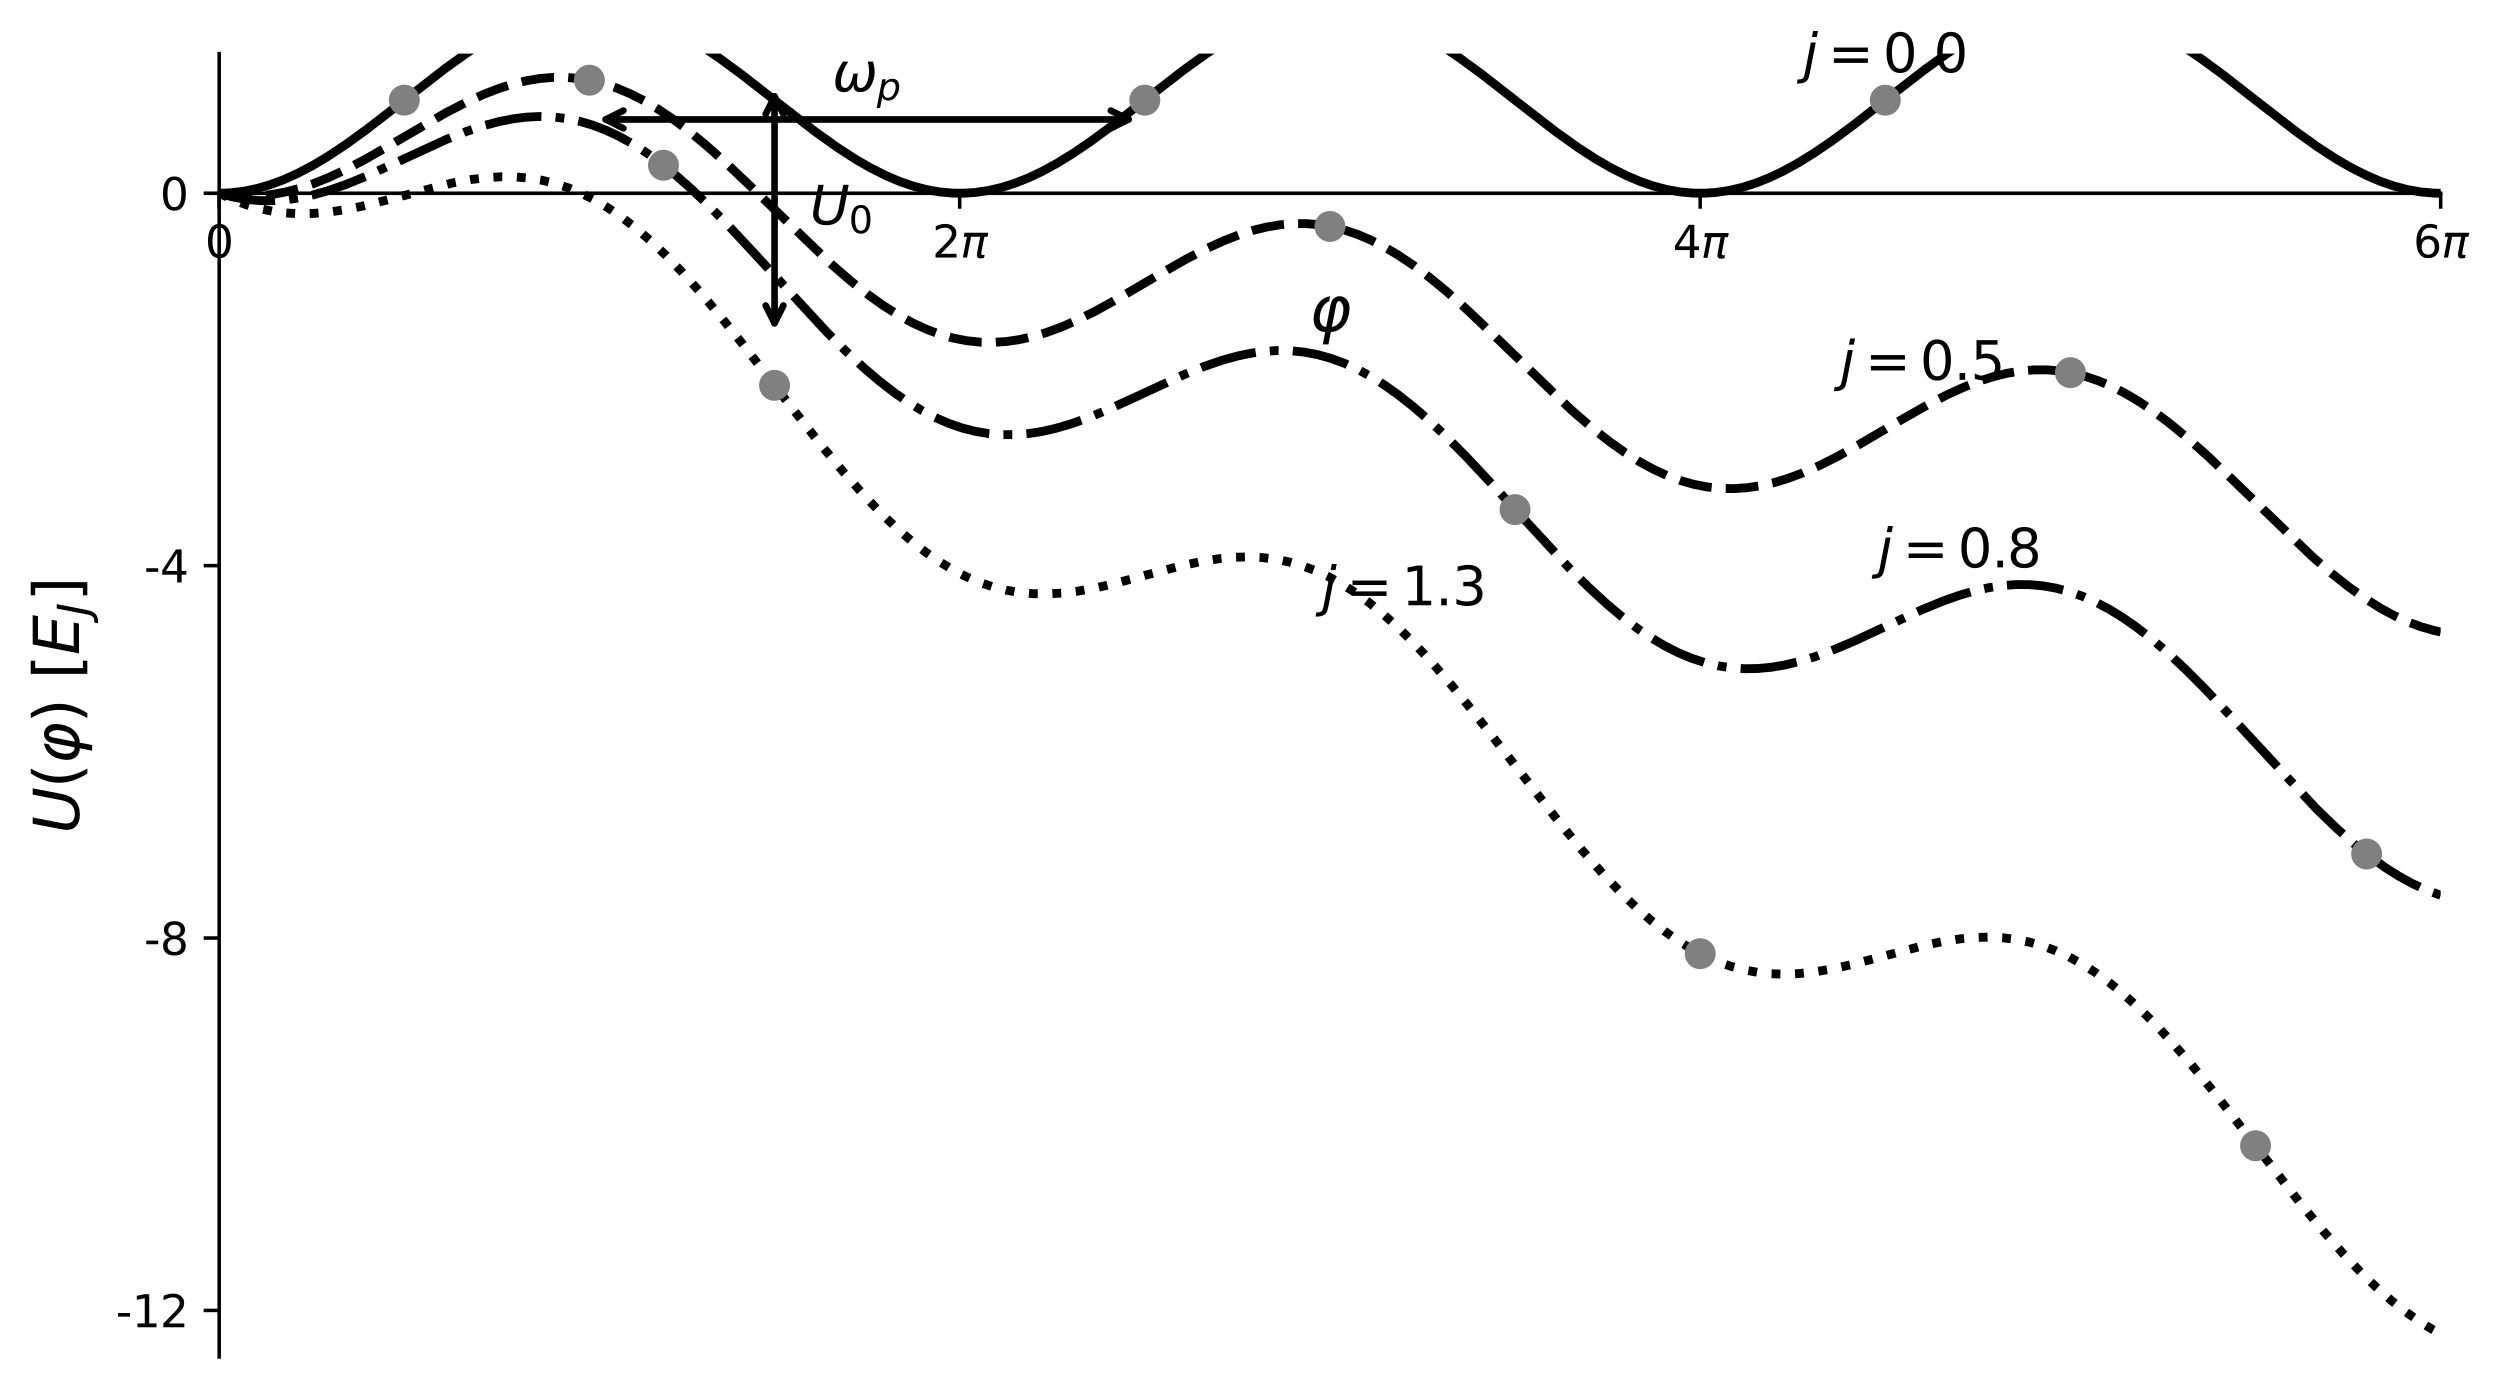 <?xml version="1.0" encoding="utf-8" standalone="no"?>
<!DOCTYPE svg PUBLIC "-//W3C//DTD SVG 1.1//EN"
  "http://www.w3.org/Graphics/SVG/1.1/DTD/svg11.dtd">
<svg xmlns:xlink="http://www.w3.org/1999/xlink" width="564.784pt" height="313.758pt" viewBox="0 0 564.784 313.758" xmlns="http://www.w3.org/2000/svg" version="1.1">
 <defs>
  <style type="text/css">*{stroke-linejoin: round; stroke-linecap: butt}</style>
 </defs>
 <g id="figure_1">
  <g id="patch_1">
   <path d="M 0 313.758 
L 564.784 313.758 
L 564.784 0 
L 0 0 
z
" style="fill: #ffffff"/>
  </g>
  <g id="axes_1">
   <g id="patch_2">
    <path d="M 49.513 306.558 
L 551.384 306.558 
L 551.384 12.114 
L 49.513 12.114 
z
" style="fill: #ffffff"/>
   </g>
   <g id="matplotlib.axis_1">
    <g id="xtick_1">
     <g id="line2d_1">
      <defs>
       <path id="mafcdd45e59" d="M 0 0 
L 0 3.5 
" style="stroke: #000000; stroke-width: 0.8"/>
      </defs>
      <g>
       <use xlink:href="#mafcdd45e59" x="49.513" y="43.661" style="stroke: #000000; stroke-width: 0.8"/>
      </g>
     </g>
     <g id="text_1">
      <!-- $0$ -->
      <g transform="translate(46.313 58.26) scale(0.1 -0.1)">
       <defs>
        <path id="DejaVuSans-30" d="M 2034 4250 
Q 1547 4250 1301 3770 
Q 1056 3291 1056 2328 
Q 1056 1369 1301 889 
Q 1547 409 2034 409 
Q 2525 409 2770 889 
Q 3016 1369 3016 2328 
Q 3016 3291 2770 3770 
Q 2525 4250 2034 4250 
z
M 2034 4750 
Q 2819 4750 3233 4129 
Q 3647 3509 3647 2328 
Q 3647 1150 3233 529 
Q 2819 -91 2034 -91 
Q 1250 -91 836 529 
Q 422 1150 422 2328 
Q 422 3509 836 4129 
Q 1250 4750 2034 4750 
z
" transform="scale(0.016)"/>
       </defs>
       <use xlink:href="#DejaVuSans-30" transform="translate(0 0.781)"/>
      </g>
     </g>
    </g>
    <g id="xtick_2">
     <g id="line2d_2">
      <g>
       <use xlink:href="#mafcdd45e59" x="216.803" y="43.661" style="stroke: #000000; stroke-width: 0.8"/>
      </g>
     </g>
     <g id="text_2">
      <!-- $2\pi$ -->
      <g transform="translate(210.603 58.26) scale(0.1 -0.1)">
       <defs>
        <path id="DejaVuSans-32" d="M 1228 531 
L 3431 531 
L 3431 0 
L 469 0 
L 469 531 
Q 828 903 1448 1529 
Q 2069 2156 2228 2338 
Q 2531 2678 2651 2914 
Q 2772 3150 2772 3378 
Q 2772 3750 2511 3984 
Q 2250 4219 1831 4219 
Q 1534 4219 1204 4116 
Q 875 4013 500 3803 
L 500 4441 
Q 881 4594 1212 4672 
Q 1544 4750 1819 4750 
Q 2544 4750 2975 4387 
Q 3406 4025 3406 3419 
Q 3406 3131 3298 2873 
Q 3191 2616 2906 2266 
Q 2828 2175 2409 1742 
Q 1991 1309 1228 531 
z
" transform="scale(0.016)"/>
        <path id="DejaVuSans-Oblique-3c0" d="M 584 3500 
L 3938 3500 
L 3825 2925 
L 3384 2925 
L 2966 775 
Q 2922 550 2981 450 
Q 3038 353 3209 353 
Q 3256 353 3325 363 
Q 3397 369 3419 372 
L 3338 -44 
Q 3222 -84 3103 -103 
Q 2981 -122 2866 -122 
Q 2491 -122 2388 81 
Q 2284 288 2391 838 
L 2797 2925 
L 1506 2925 
L 938 0 
L 350 0 
L 919 2925 
L 472 2925 
L 584 3500 
z
" transform="scale(0.016)"/>
       </defs>
       <use xlink:href="#DejaVuSans-32" transform="translate(0 0.781)"/>
       <use xlink:href="#DejaVuSans-Oblique-3c0" transform="translate(63.623 0.781)"/>
      </g>
     </g>
    </g>
    <g id="xtick_3">
     <g id="line2d_3">
      <g>
       <use xlink:href="#mafcdd45e59" x="384.093" y="43.661" style="stroke: #000000; stroke-width: 0.8"/>
      </g>
     </g>
     <g id="text_3">
      <!-- $4\pi$ -->
      <g transform="translate(377.893 58.26) scale(0.1 -0.1)">
       <defs>
        <path id="DejaVuSans-34" d="M 2419 4116 
L 825 1625 
L 2419 1625 
L 2419 4116 
z
M 2253 4666 
L 3047 4666 
L 3047 1625 
L 3713 1625 
L 3713 1100 
L 3047 1100 
L 3047 0 
L 2419 0 
L 2419 1100 
L 313 1100 
L 313 1709 
L 2253 4666 
z
" transform="scale(0.016)"/>
       </defs>
       <use xlink:href="#DejaVuSans-34" transform="translate(0 0.094)"/>
       <use xlink:href="#DejaVuSans-Oblique-3c0" transform="translate(63.623 0.094)"/>
      </g>
     </g>
    </g>
    <g id="xtick_4">
     <g id="line2d_4">
      <g>
       <use xlink:href="#mafcdd45e59" x="551.384" y="43.661" style="stroke: #000000; stroke-width: 0.8"/>
      </g>
     </g>
     <g id="text_4">
      <!-- $6\pi$ -->
      <g transform="translate(545.184 58.26) scale(0.1 -0.1)">
       <defs>
        <path id="DejaVuSans-36" d="M 2113 2584 
Q 1688 2584 1439 2293 
Q 1191 2003 1191 1497 
Q 1191 994 1439 701 
Q 1688 409 2113 409 
Q 2538 409 2786 701 
Q 3034 994 3034 1497 
Q 3034 2003 2786 2293 
Q 2538 2584 2113 2584 
z
M 3366 4563 
L 3366 3988 
Q 3128 4100 2886 4159 
Q 2644 4219 2406 4219 
Q 1781 4219 1451 3797 
Q 1122 3375 1075 2522 
Q 1259 2794 1537 2939 
Q 1816 3084 2150 3084 
Q 2853 3084 3261 2657 
Q 3669 2231 3669 1497 
Q 3669 778 3244 343 
Q 2819 -91 2113 -91 
Q 1303 -91 875 529 
Q 447 1150 447 2328 
Q 447 3434 972 4092 
Q 1497 4750 2381 4750 
Q 2619 4750 2861 4703 
Q 3103 4656 3366 4563 
z
" transform="scale(0.016)"/>
       </defs>
       <use xlink:href="#DejaVuSans-36" transform="translate(0 0.781)"/>
       <use xlink:href="#DejaVuSans-Oblique-3c0" transform="translate(63.623 0.781)"/>
      </g>
     </g>
    </g>
    <g id="text_5">
     <!-- $\varphi$ -->
     <g transform="translate(295.828 74.949) scale(0.14 -0.14)">
      <defs>
       <path id="DejaVuSans-Oblique-3c6" d="M 2969 3034 
Q 2766 3034 2675 2581 
L 2259 438 
Q 2553 438 2916 763 
Q 3244 1053 3375 1750 
Q 3497 2400 3300 2750 
Q 3138 3034 2969 3034 
z
M 3063 3525 
Q 3513 3525 3819 3113 
Q 4147 2672 3981 1750 
Q 3828 903 3291 400 
Q 2784 -75 2159 -75 
L 1916 -1331 
L 1344 -1331 
L 1588 -78 
Q 963 -78 641 400 
Q 309 888 475 1747 
Q 647 2641 1166 3097 
Q 1556 3438 2084 3525 
L 1984 3016 
Q 1766 2944 1538 2700 
Q 1194 2341 1081 1747 
Q 963 1116 1156 756 
Q 1334 434 1688 434 
L 2103 2581 
Q 2288 3525 3063 3525 
z
" transform="scale(0.016)"/>
      </defs>
      <use xlink:href="#DejaVuSans-Oblique-3c6" transform="translate(0 0.922)"/>
     </g>
    </g>
   </g>
   <g id="matplotlib.axis_2">
    <g id="ytick_1">
     <g id="line2d_5">
      <defs>
       <path id="mc0ac42252a" d="M 0 0 
L -3.5 0 
" style="stroke: #000000; stroke-width: 0.8"/>
      </defs>
      <g>
       <use xlink:href="#mc0ac42252a" x="49.513" y="43.661" style="stroke: #000000; stroke-width: 0.8"/>
      </g>
     </g>
     <g id="text_6">
      <!-- 0 -->
      <g transform="translate(36.15 47.46) scale(0.1 -0.1)">
       <use xlink:href="#DejaVuSans-30"/>
      </g>
     </g>
    </g>
    <g id="ytick_2">
     <g id="line2d_6">
      <g>
       <use xlink:href="#mc0ac42252a" x="49.513" y="127.788" style="stroke: #000000; stroke-width: 0.8"/>
      </g>
     </g>
     <g id="text_7">
      <!-- -4 -->
      <g transform="translate(32.542 131.587) scale(0.1 -0.1)">
       <defs>
        <path id="DejaVuSans-2d" d="M 313 2009 
L 1997 2009 
L 1997 1497 
L 313 1497 
L 313 2009 
z
" transform="scale(0.016)"/>
       </defs>
       <use xlink:href="#DejaVuSans-2d"/>
       <use xlink:href="#DejaVuSans-34" transform="translate(36.084 0)"/>
      </g>
     </g>
    </g>
    <g id="ytick_3">
     <g id="line2d_7">
      <g>
       <use xlink:href="#mc0ac42252a" x="49.513" y="211.915" style="stroke: #000000; stroke-width: 0.8"/>
      </g>
     </g>
     <g id="text_8">
      <!-- -8 -->
      <g transform="translate(32.542 215.714) scale(0.1 -0.1)">
       <defs>
        <path id="DejaVuSans-38" d="M 2034 2216 
Q 1584 2216 1326 1975 
Q 1069 1734 1069 1313 
Q 1069 891 1326 650 
Q 1584 409 2034 409 
Q 2484 409 2743 651 
Q 3003 894 3003 1313 
Q 3003 1734 2745 1975 
Q 2488 2216 2034 2216 
z
M 1403 2484 
Q 997 2584 770 2862 
Q 544 3141 544 3541 
Q 544 4100 942 4425 
Q 1341 4750 2034 4750 
Q 2731 4750 3128 4425 
Q 3525 4100 3525 3541 
Q 3525 3141 3298 2862 
Q 3072 2584 2669 2484 
Q 3125 2378 3379 2068 
Q 3634 1759 3634 1313 
Q 3634 634 3220 271 
Q 2806 -91 2034 -91 
Q 1263 -91 848 271 
Q 434 634 434 1313 
Q 434 1759 690 2068 
Q 947 2378 1403 2484 
z
M 1172 3481 
Q 1172 3119 1398 2916 
Q 1625 2713 2034 2713 
Q 2441 2713 2670 2916 
Q 2900 3119 2900 3481 
Q 2900 3844 2670 4047 
Q 2441 4250 2034 4250 
Q 1625 4250 1398 4047 
Q 1172 3844 1172 3481 
z
" transform="scale(0.016)"/>
       </defs>
       <use xlink:href="#DejaVuSans-2d"/>
       <use xlink:href="#DejaVuSans-38" transform="translate(36.084 0)"/>
      </g>
     </g>
    </g>
    <g id="ytick_4">
     <g id="line2d_8">
      <g>
       <use xlink:href="#mc0ac42252a" x="49.513" y="296.042" style="stroke: #000000; stroke-width: 0.8"/>
      </g>
     </g>
     <g id="text_9">
      <!-- -12 -->
      <g transform="translate(26.18 299.841) scale(0.1 -0.1)">
       <defs>
        <path id="DejaVuSans-31" d="M 794 531 
L 1825 531 
L 1825 4091 
L 703 3866 
L 703 4441 
L 1819 4666 
L 2450 4666 
L 2450 531 
L 3481 531 
L 3481 0 
L 794 0 
L 794 531 
z
" transform="scale(0.016)"/>
       </defs>
       <use xlink:href="#DejaVuSans-2d"/>
       <use xlink:href="#DejaVuSans-31" transform="translate(36.084 0)"/>
       <use xlink:href="#DejaVuSans-32" transform="translate(99.707 0)"/>
      </g>
     </g>
    </g>
    <g id="text_10">
     <!-- $U(\varphi)$ [$E_J$] -->
     <g transform="translate(17.84 188.316) rotate(-90) scale(0.14 -0.14)">
      <defs>
       <path id="DejaVuSans-Oblique-55" d="M 991 4666 
L 1625 4666 
L 1075 1831 
Q 1041 1641 1027 1517 
Q 1013 1394 1013 1300 
Q 1013 869 1253 645 
Q 1494 422 1959 422 
Q 2563 422 2898 753 
Q 3234 1084 3378 1831 
L 3928 4666 
L 4563 4666 
L 4000 1753 
Q 3816 809 3300 359 
Q 2784 -91 1888 -91 
Q 1188 -91 780 261 
Q 372 613 372 1216 
Q 372 1325 387 1461 
Q 403 1597 434 1753 
L 991 4666 
z
" transform="scale(0.016)"/>
       <path id="DejaVuSans-28" d="M 1984 4856 
Q 1566 4138 1362 3434 
Q 1159 2731 1159 2009 
Q 1159 1288 1364 580 
Q 1569 -128 1984 -844 
L 1484 -844 
Q 1016 -109 783 600 
Q 550 1309 550 2009 
Q 550 2706 781 3412 
Q 1013 4119 1484 4856 
L 1984 4856 
z
" transform="scale(0.016)"/>
       <path id="DejaVuSans-29" d="M 513 4856 
L 1013 4856 
Q 1481 4119 1714 3412 
Q 1947 2706 1947 2009 
Q 1947 1309 1714 600 
Q 1481 -109 1013 -844 
L 513 -844 
Q 928 -128 1133 580 
Q 1338 1288 1338 2009 
Q 1338 2731 1133 3434 
Q 928 4138 513 4856 
z
" transform="scale(0.016)"/>
       <path id="DejaVuSans-20" transform="scale(0.016)"/>
       <path id="DejaVuSans-5b" d="M 550 4863 
L 1875 4863 
L 1875 4416 
L 1125 4416 
L 1125 -397 
L 1875 -397 
L 1875 -844 
L 550 -844 
L 550 4863 
z
" transform="scale(0.016)"/>
       <path id="DejaVuSans-Oblique-45" d="M 1081 4666 
L 4031 4666 
L 3928 4134 
L 1606 4134 
L 1338 2753 
L 3566 2753 
L 3463 2222 
L 1234 2222 
L 909 531 
L 3284 531 
L 3181 0 
L 172 0 
L 1081 4666 
z
" transform="scale(0.016)"/>
       <path id="DejaVuSans-Oblique-4a" d="M 1069 4666 
L 1703 4666 
L 856 325 
Q 691 -522 298 -901 
Q -94 -1281 -800 -1281 
L -1050 -1281 
L -947 -750 
L -750 -750 
Q -328 -750 -109 -509 
Q 109 -269 225 325 
L 1069 4666 
z
" transform="scale(0.016)"/>
       <path id="DejaVuSans-5d" d="M 1947 4863 
L 1947 -844 
L 622 -844 
L 622 -397 
L 1369 -397 
L 1369 4416 
L 622 4416 
L 622 4863 
L 1947 4863 
z
" transform="scale(0.016)"/>
      </defs>
      <use xlink:href="#DejaVuSans-Oblique-55" transform="translate(0 0.016)"/>
      <use xlink:href="#DejaVuSans-28" transform="translate(73.193 0.016)"/>
      <use xlink:href="#DejaVuSans-Oblique-3c6" transform="translate(112.207 0.016)"/>
      <use xlink:href="#DejaVuSans-29" transform="translate(178.174 0.016)"/>
      <use xlink:href="#DejaVuSans-20" transform="translate(217.188 0.016)"/>
      <use xlink:href="#DejaVuSans-5b" transform="translate(248.975 0.016)"/>
      <use xlink:href="#DejaVuSans-Oblique-45" transform="translate(287.988 0.016)"/>
      <use xlink:href="#DejaVuSans-Oblique-4a" transform="translate(351.172 -16.391) scale(0.7)"/>
      <use xlink:href="#DejaVuSans-5d" transform="translate(374.551 0.016)"/>
     </g>
    </g>
   </g>
   <g id="line2d_9">
    <path d="M 49.513 43.661 
L 52.025 43.568 
L 55.039 43.21 
L 58.053 42.589 
L 61.067 41.712 
L 64.082 40.59 
L 67.096 39.239 
L 70.612 37.396 
L 74.129 35.295 
L 78.148 32.626 
L 82.669 29.355 
L 89.2 24.314 
L 100.755 15.343 
L 105.276 12.114 
L 109.295 9.494 
L 112.812 7.446 
L 116.328 5.661 
L 119.343 4.366 
L 122.357 3.305 
L 125.371 2.491 
L 128.385 1.935 
L 131.4 1.644 
L 133.912 1.606 
L 136.423 1.756 
L 139.438 2.18 
L 142.452 2.866 
L 145.466 3.805 
L 148.48 4.985 
L 151.495 6.391 
L 155.011 8.293 
L 158.528 10.445 
L 162.547 13.161 
L 167.571 16.851 
L 175.106 22.729 
L 184.149 29.729 
L 189.173 33.317 
L 193.192 35.919 
L 196.708 37.95 
L 200.225 39.714 
L 203.239 40.99 
L 206.253 42.032 
L 209.267 42.824 
L 212.282 43.359 
L 215.296 43.628 
L 217.808 43.646 
L 220.32 43.478 
L 223.334 43.032 
L 226.348 42.324 
L 229.362 41.364 
L 232.377 40.165 
L 235.391 38.741 
L 238.907 36.82 
L 242.424 34.652 
L 246.443 31.92 
L 251.467 28.217 
L 259.002 22.332 
L 267.543 15.717 
L 272.566 12.114 
L 276.585 9.494 
L 280.102 7.446 
L 283.619 5.661 
L 286.633 4.366 
L 289.647 3.305 
L 292.661 2.491 
L 295.676 1.935 
L 298.69 1.644 
L 301.202 1.606 
L 303.714 1.756 
L 306.728 2.18 
L 309.742 2.866 
L 312.756 3.805 
L 315.771 4.985 
L 318.785 6.391 
L 322.301 8.293 
L 325.818 10.445 
L 329.837 13.161 
L 334.861 16.851 
L 342.396 22.729 
L 351.439 29.729 
L 356.463 33.317 
L 360.482 35.919 
L 363.998 37.95 
L 367.515 39.714 
L 370.529 40.99 
L 373.543 42.032 
L 376.558 42.824 
L 379.572 43.359 
L 382.586 43.628 
L 385.098 43.646 
L 387.61 43.478 
L 390.624 43.032 
L 393.638 42.324 
L 396.653 41.364 
L 399.667 40.165 
L 402.681 38.741 
L 406.198 36.82 
L 409.714 34.652 
L 413.733 31.92 
L 418.757 28.217 
L 426.293 22.332 
L 434.833 15.717 
L 439.857 12.114 
L 443.876 9.494 
L 447.392 7.446 
L 450.909 5.661 
L 453.923 4.366 
L 456.937 3.305 
L 459.952 2.491 
L 462.966 1.935 
L 465.98 1.644 
L 468.492 1.606 
L 471.004 1.756 
L 474.018 2.18 
L 477.032 2.866 
L 480.047 3.805 
L 483.061 4.985 
L 486.075 6.391 
L 489.592 8.293 
L 493.108 10.445 
L 497.127 13.161 
L 502.151 16.851 
L 509.687 22.729 
L 518.729 29.729 
L 523.753 33.317 
L 527.772 35.919 
L 531.289 37.95 
L 534.805 39.714 
L 537.82 40.99 
L 540.834 42.032 
L 543.848 42.824 
L 546.862 43.359 
L 549.876 43.628 
L 551.384 43.661 
L 551.384 43.661 
" clip-path="url(#p4e3644cb76)" style="fill: none; stroke: #000000; stroke-width: 2; stroke-linecap: square"/>
   </g>
   <g id="line2d_10">
    <path d="M 49.513 43.661 
L 52.527 44.122 
L 55.541 44.315 
L 58.556 44.246 
L 61.57 43.922 
L 64.584 43.357 
L 67.598 42.564 
L 70.612 41.562 
L 74.129 40.156 
L 78.148 38.281 
L 82.669 35.902 
L 88.698 32.448 
L 100.755 25.462 
L 105.276 23.126 
L 109.295 21.3 
L 112.812 19.946 
L 115.826 18.994 
L 118.84 18.257 
L 121.855 17.751 
L 124.869 17.49 
L 127.883 17.486 
L 130.897 17.745 
L 133.409 18.167 
L 136.423 18.919 
L 139.438 19.938 
L 142.452 21.22 
L 145.466 22.754 
L 148.48 24.53 
L 151.997 26.885 
L 155.514 29.519 
L 159.533 32.827 
L 164.054 36.858 
L 169.58 42.104 
L 187.665 59.557 
L 192.187 63.47 
L 196.206 66.644 
L 199.722 69.143 
L 203.239 71.348 
L 206.253 72.985 
L 209.267 74.373 
L 212.282 75.502 
L 215.296 76.366 
L 218.31 76.962 
L 221.324 77.288 
L 224.339 77.349 
L 227.353 77.152 
L 230.367 76.706 
L 233.381 76.025 
L 236.396 75.125 
L 239.912 73.824 
L 243.429 72.287 
L 247.448 70.29 
L 252.472 67.528 
L 261.514 62.218 
L 268.045 58.499 
L 272.566 56.162 
L 276.585 54.337 
L 280.102 52.982 
L 283.116 52.031 
L 286.131 51.294 
L 289.145 50.787 
L 292.159 50.527 
L 295.173 50.522 
L 298.188 50.782 
L 300.699 51.203 
L 303.714 51.955 
L 306.728 52.975 
L 309.742 54.256 
L 312.756 55.791 
L 315.771 57.566 
L 319.287 59.922 
L 322.804 62.556 
L 326.823 65.863 
L 331.344 69.895 
L 336.87 75.14 
L 354.956 92.594 
L 359.477 96.506 
L 363.496 99.681 
L 367.013 102.18 
L 370.529 104.385 
L 373.543 106.021 
L 376.558 107.409 
L 379.572 108.539 
L 382.586 109.403 
L 385.6 109.998 
L 388.615 110.325 
L 391.629 110.386 
L 394.643 110.188 
L 397.657 109.742 
L 400.672 109.061 
L 403.686 108.161 
L 407.202 106.861 
L 410.719 105.324 
L 414.738 103.327 
L 419.762 100.564 
L 428.805 95.255 
L 435.335 91.535 
L 439.857 89.199 
L 443.876 87.373 
L 447.392 86.019 
L 450.407 85.067 
L 453.421 84.33 
L 456.435 83.824 
L 459.449 83.563 
L 462.464 83.559 
L 465.478 83.818 
L 467.99 84.24 
L 471.004 84.992 
L 474.018 86.012 
L 477.032 87.293 
L 480.047 88.827 
L 483.061 90.603 
L 486.577 92.958 
L 490.094 95.592 
L 494.113 98.9 
L 498.634 102.931 
L 504.161 108.177 
L 522.246 125.63 
L 526.767 129.543 
L 530.786 132.718 
L 534.303 135.216 
L 537.82 137.421 
L 540.834 139.058 
L 543.848 140.446 
L 546.862 141.575 
L 549.876 142.44 
L 551.384 142.771 
L 551.384 142.771 
" clip-path="url(#p4e3644cb76)" style="fill: none; stroke-dasharray: 7.4,3.2; stroke-dashoffset: 0; stroke: #000000; stroke-width: 2"/>
   </g>
   <g id="line2d_11">
    <path d="M 49.513 43.661 
L 52.527 44.479 
L 55.541 45.029 
L 58.556 45.317 
L 61.57 45.351 
L 64.584 45.143 
L 67.598 44.707 
L 70.612 44.062 
L 74.129 43.073 
L 78.148 41.674 
L 82.669 39.831 
L 88.698 37.091 
L 100.755 31.534 
L 105.276 29.733 
L 109.295 28.384 
L 112.812 27.446 
L 115.826 26.852 
L 118.84 26.471 
L 121.855 26.323 
L 124.869 26.419 
L 127.883 26.772 
L 130.897 27.388 
L 133.912 28.274 
L 136.926 29.428 
L 139.94 30.849 
L 142.954 32.53 
L 145.968 34.463 
L 148.983 36.634 
L 152.499 39.448 
L 156.016 42.536 
L 160.035 46.355 
L 164.556 50.954 
L 170.585 57.428 
L 186.661 74.897 
L 191.182 79.415 
L 195.201 83.143 
L 198.718 86.137 
L 202.234 88.846 
L 205.248 90.919 
L 208.263 92.748 
L 211.277 94.322 
L 214.291 95.632 
L 217.305 96.675 
L 220.32 97.448 
L 223.334 97.954 
L 226.348 98.199 
L 229.362 98.191 
L 232.377 97.944 
L 235.391 97.472 
L 238.405 96.794 
L 241.922 95.771 
L 245.941 94.34 
L 250.462 92.471 
L 256.491 89.713 
L 267.543 84.607 
L 272.064 82.778 
L 276.083 81.396 
L 279.6 80.423 
L 282.614 79.795 
L 285.628 79.378 
L 288.642 79.189 
L 291.657 79.244 
L 294.671 79.553 
L 297.685 80.126 
L 300.699 80.966 
L 303.714 82.075 
L 306.728 83.452 
L 309.742 85.09 
L 312.756 86.982 
L 315.771 89.115 
L 319.287 91.887 
L 322.804 94.937 
L 326.823 98.721 
L 331.344 103.288 
L 337.373 109.737 
L 354.453 128.272 
L 358.975 132.756 
L 362.994 136.446 
L 366.51 139.401 
L 370.027 142.066 
L 373.041 144.1 
L 376.055 145.887 
L 379.07 147.418 
L 382.084 148.683 
L 385.098 149.681 
L 388.112 150.409 
L 391.127 150.871 
L 394.141 151.073 
L 397.155 151.025 
L 400.169 150.739 
L 403.184 150.232 
L 406.7 149.385 
L 410.217 148.296 
L 414.236 146.804 
L 418.757 144.886 
L 425.79 141.621 
L 434.331 137.683 
L 438.852 135.827 
L 442.871 134.412 
L 446.388 133.405 
L 449.402 132.744 
L 452.416 132.29 
L 455.43 132.062 
L 458.445 132.076 
L 461.459 132.342 
L 464.473 132.87 
L 467.487 133.666 
L 470.502 134.73 
L 473.516 136.063 
L 476.53 137.658 
L 479.544 139.508 
L 482.558 141.601 
L 486.075 144.331 
L 489.592 147.344 
L 493.611 151.091 
L 498.132 155.626 
L 503.658 161.5 
L 523.251 182.659 
L 527.772 187.034 
L 531.791 190.604 
L 535.308 193.439 
L 538.824 195.971 
L 541.839 197.884 
L 544.853 199.544 
L 547.867 200.942 
L 550.881 202.074 
L 551.384 202.237 
L 551.384 202.237 
" clip-path="url(#p4e3644cb76)" style="fill: none; stroke-dasharray: 12.8,3.2,2,3.2; stroke-dashoffset: 0; stroke: #000000; stroke-width: 2"/>
   </g>
   <g id="line2d_12">
    <path d="M 49.513 43.661 
L 52.527 45.074 
L 55.541 46.22 
L 58.556 47.103 
L 61.57 47.732 
L 64.584 48.119 
L 67.598 48.279 
L 70.612 48.229 
L 74.129 47.934 
L 77.646 47.418 
L 81.665 46.61 
L 86.688 45.369 
L 102.262 41.323 
L 106.281 40.582 
L 109.798 40.14 
L 113.314 39.932 
L 116.328 39.968 
L 119.343 40.22 
L 122.357 40.707 
L 125.371 41.44 
L 128.385 42.432 
L 131.4 43.688 
L 134.414 45.214 
L 137.428 47.008 
L 140.442 49.068 
L 143.457 51.387 
L 146.973 54.407 
L 150.49 57.745 
L 154.006 61.375 
L 158.025 65.839 
L 162.547 71.198 
L 168.073 78.109 
L 178.12 91.137 
L 185.656 100.741 
L 190.68 106.806 
L 195.201 111.914 
L 199.22 116.106 
L 202.737 119.466 
L 206.253 122.51 
L 209.267 124.85 
L 212.282 126.932 
L 215.296 128.749 
L 218.31 130.296 
L 221.324 131.575 
L 224.339 132.589 
L 227.353 133.343 
L 230.367 133.85 
L 233.381 134.121 
L 236.396 134.174 
L 239.912 133.985 
L 243.429 133.559 
L 247.448 132.832 
L 251.969 131.784 
L 259.002 129.894 
L 267.04 127.782 
L 271.562 126.819 
L 275.581 126.198 
L 279.097 125.885 
L 282.112 125.819 
L 285.126 125.961 
L 288.14 126.328 
L 291.154 126.937 
L 294.169 127.798 
L 297.183 128.922 
L 300.197 130.312 
L 303.211 131.972 
L 306.225 133.9 
L 309.24 136.09 
L 312.254 138.536 
L 315.771 141.695 
L 319.287 145.162 
L 323.306 149.463 
L 327.828 154.672 
L 332.851 160.823 
L 339.884 169.838 
L 352.444 186.011 
L 357.468 192.112 
L 361.989 197.261 
L 366.008 201.497 
L 369.525 204.9 
L 373.041 207.99 
L 376.055 210.373 
L 379.07 212.499 
L 382.084 214.36 
L 385.098 215.952 
L 388.112 217.276 
L 391.127 218.333 
L 394.141 219.13 
L 397.155 219.677 
L 400.169 219.987 
L 403.184 220.075 
L 406.198 219.96 
L 409.714 219.597 
L 413.733 218.929 
L 418.255 217.928 
L 424.283 216.344 
L 434.331 213.677 
L 438.852 212.714 
L 442.871 212.093 
L 446.388 211.78 
L 449.402 211.714 
L 452.416 211.856 
L 455.43 212.223 
L 458.445 212.832 
L 461.459 213.693 
L 464.473 214.817 
L 467.487 216.207 
L 470.502 217.867 
L 473.516 219.795 
L 476.53 221.985 
L 479.544 224.431 
L 483.061 227.59 
L 486.577 231.057 
L 490.596 235.358 
L 495.118 240.567 
L 500.142 246.718 
L 507.175 255.733 
L 519.734 271.906 
L 524.758 278.007 
L 529.279 283.156 
L 533.298 287.392 
L 536.815 290.795 
L 540.331 293.885 
L 543.346 296.268 
L 546.36 298.394 
L 549.374 300.255 
L 551.384 301.346 
L 551.384 301.346 
" clip-path="url(#p4e3644cb76)" style="fill: none; stroke-dasharray: 2,3.3; stroke-dashoffset: 0; stroke: #000000; stroke-width: 2"/>
   </g>
   <g id="line2d_13">
    <defs>
     <path id="m7e23c00e21" d="M 0 3 
C 0.796 3 1.559 2.684 2.121 2.121 
C 2.684 1.559 3 0.796 3 0 
C 3 -0.796 2.684 -1.559 2.121 -2.121 
C 1.559 -2.684 0.796 -3 0 -3 
C -0.796 -3 -1.559 -2.684 -2.121 -2.121 
C -2.684 -1.559 -3 -0.796 -3 0 
C -3 0.796 -2.684 1.559 -2.121 2.121 
C -1.559 2.684 -0.796 3 0 3 
z
" style="stroke: #808080"/>
    </defs>
    <g clip-path="url(#p4e3644cb76)">
     <use xlink:href="#m7e23c00e21" x="91.335" y="22.63" style="fill: #808080; stroke: #808080"/>
    </g>
   </g>
   <g id="line2d_14">
    <g clip-path="url(#p4e3644cb76)">
     <use xlink:href="#m7e23c00e21" x="258.626" y="22.63" style="fill: #808080; stroke: #808080"/>
    </g>
   </g>
   <g id="line2d_15">
    <g clip-path="url(#p4e3644cb76)">
     <use xlink:href="#m7e23c00e21" x="425.916" y="22.63" style="fill: #808080; stroke: #808080"/>
    </g>
   </g>
   <g id="line2d_16">
    <g clip-path="url(#p4e3644cb76)">
     <use xlink:href="#m7e23c00e21" x="133.158" y="18.116" style="fill: #808080; stroke: #808080"/>
    </g>
   </g>
   <g id="line2d_17">
    <g clip-path="url(#p4e3644cb76)">
     <use xlink:href="#m7e23c00e21" x="300.448" y="51.153" style="fill: #808080; stroke: #808080"/>
    </g>
   </g>
   <g id="line2d_18">
    <g clip-path="url(#p4e3644cb76)">
     <use xlink:href="#m7e23c00e21" x="467.738" y="84.189" style="fill: #808080; stroke: #808080"/>
    </g>
   </g>
   <g id="line2d_19">
    <g clip-path="url(#p4e3644cb76)">
     <use xlink:href="#m7e23c00e21" x="149.887" y="37.33" style="fill: #808080; stroke: #808080"/>
    </g>
   </g>
   <g id="line2d_20">
    <g clip-path="url(#p4e3644cb76)">
     <use xlink:href="#m7e23c00e21" x="342.271" y="115.132" style="fill: #808080; stroke: #808080"/>
    </g>
   </g>
   <g id="line2d_21">
    <g clip-path="url(#p4e3644cb76)">
     <use xlink:href="#m7e23c00e21" x="534.655" y="192.934" style="fill: #808080; stroke: #808080"/>
    </g>
   </g>
   <g id="line2d_22">
    <g clip-path="url(#p4e3644cb76)">
     <use xlink:href="#m7e23c00e21" x="174.981" y="87.051" style="fill: #808080; stroke: #808080"/>
    </g>
   </g>
   <g id="line2d_23">
    <g clip-path="url(#p4e3644cb76)">
     <use xlink:href="#m7e23c00e21" x="384.093" y="215.451" style="fill: #808080; stroke: #808080"/>
    </g>
   </g>
   <g id="line2d_24">
    <g clip-path="url(#p4e3644cb76)">
     <use xlink:href="#m7e23c00e21" x="509.561" y="258.841" style="fill: #808080; stroke: #808080"/>
    </g>
   </g>
   <g id="patch_3">
    <path d="M 49.513 306.558 
L 49.513 12.114 
" style="fill: none; stroke: #000000; stroke-width: 0.8; stroke-linejoin: miter; stroke-linecap: square"/>
   </g>
   <g id="patch_4">
    <path d="M 49.513 43.661 
L 551.384 43.661 
" style="fill: none; stroke: #000000; stroke-width: 0.8; stroke-linejoin: miter; stroke-linecap: square"/>
   </g>
   <g id="text_11">
    <!-- $j = 0.0$ -->
    <g transform="translate(407.316 16.32) scale(0.12 -0.12)">
     <defs>
      <path id="DejaVuSans-Oblique-6a" d="M 928 3500 
L 1503 3500 
L 813 -63 
L 809 -78 
Q 694 -675 544 -897 
Q 403 -1106 132 -1218 
Q -138 -1331 -506 -1331 
L -722 -1331 
L -628 -844 
L -481 -844 
Q -144 -844 -1 -703 
Q 141 -563 238 -63 
L 928 3500 
z
M 1197 4863 
L 1772 4863 
L 1631 4134 
L 1056 4134 
L 1197 4863 
z
" transform="scale(0.016)"/>
      <path id="DejaVuSans-3d" d="M 678 2906 
L 4684 2906 
L 4684 2381 
L 678 2381 
L 678 2906 
z
M 678 1631 
L 4684 1631 
L 4684 1100 
L 678 1100 
L 678 1631 
z
" transform="scale(0.016)"/>
      <path id="DejaVuSans-2e" d="M 684 794 
L 1344 794 
L 1344 0 
L 684 0 
L 684 794 
z
" transform="scale(0.016)"/>
     </defs>
     <use xlink:href="#DejaVuSans-Oblique-6a" transform="translate(0 0.016)"/>
     <use xlink:href="#DejaVuSans-3d" transform="translate(47.266 0.016)"/>
     <use xlink:href="#DejaVuSans-30" transform="translate(150.537 0.016)"/>
     <use xlink:href="#DejaVuSans-2e" transform="translate(214.16 0.016)"/>
     <use xlink:href="#DejaVuSans-30" transform="translate(245.947 0.016)"/>
    </g>
   </g>
   <g id="text_12">
    <!-- $j = 0.5$ -->
    <g transform="translate(415.68 85.805) scale(0.12 -0.12)">
     <defs>
      <path id="DejaVuSans-35" d="M 691 4666 
L 3169 4666 
L 3169 4134 
L 1269 4134 
L 1269 2991 
Q 1406 3038 1543 3061 
Q 1681 3084 1819 3084 
Q 2600 3084 3056 2656 
Q 3513 2228 3513 1497 
Q 3513 744 3044 326 
Q 2575 -91 1722 -91 
Q 1428 -91 1123 -41 
Q 819 9 494 109 
L 494 744 
Q 775 591 1075 516 
Q 1375 441 1709 441 
Q 2250 441 2565 725 
Q 2881 1009 2881 1497 
Q 2881 1984 2565 2268 
Q 2250 2553 1709 2553 
Q 1456 2553 1204 2497 
Q 953 2441 691 2322 
L 691 4666 
z
" transform="scale(0.016)"/>
     </defs>
     <use xlink:href="#DejaVuSans-Oblique-6a" transform="translate(0 0.016)"/>
     <use xlink:href="#DejaVuSans-3d" transform="translate(47.266 0.016)"/>
     <use xlink:href="#DejaVuSans-30" transform="translate(150.537 0.016)"/>
     <use xlink:href="#DejaVuSans-2e" transform="translate(214.16 0.016)"/>
     <use xlink:href="#DejaVuSans-35" transform="translate(245.947 0.016)"/>
    </g>
   </g>
   <g id="text_13">
    <!-- $j = 0.8$ -->
    <g transform="translate(424.225 128.175) scale(0.12 -0.12)">
     <use xlink:href="#DejaVuSans-Oblique-6a" transform="translate(0 0.016)"/>
     <use xlink:href="#DejaVuSans-3d" transform="translate(47.266 0.016)"/>
     <use xlink:href="#DejaVuSans-30" transform="translate(150.537 0.016)"/>
     <use xlink:href="#DejaVuSans-2e" transform="translate(214.16 0.016)"/>
     <use xlink:href="#DejaVuSans-38" transform="translate(243.322 0.016)"/>
    </g>
   </g>
   <g id="text_14">
    <!-- $j = 1.3$ -->
    <g transform="translate(298.577 136.737) scale(0.12 -0.12)">
     <defs>
      <path id="DejaVuSans-33" d="M 2597 2516 
Q 3050 2419 3304 2112 
Q 3559 1806 3559 1356 
Q 3559 666 3084 287 
Q 2609 -91 1734 -91 
Q 1441 -91 1130 -33 
Q 819 25 488 141 
L 488 750 
Q 750 597 1062 519 
Q 1375 441 1716 441 
Q 2309 441 2620 675 
Q 2931 909 2931 1356 
Q 2931 1769 2642 2001 
Q 2353 2234 1838 2234 
L 1294 2234 
L 1294 2753 
L 1863 2753 
Q 2328 2753 2575 2939 
Q 2822 3125 2822 3475 
Q 2822 3834 2567 4026 
Q 2313 4219 1838 4219 
Q 1578 4219 1281 4162 
Q 984 4106 628 3988 
L 628 4550 
Q 988 4650 1302 4700 
Q 1616 4750 1894 4750 
Q 2613 4750 3031 4423 
Q 3450 4097 3450 3541 
Q 3450 3153 3228 2886 
Q 3006 2619 2597 2516 
z
" transform="scale(0.016)"/>
     </defs>
     <use xlink:href="#DejaVuSans-Oblique-6a" transform="translate(0 0.016)"/>
     <use xlink:href="#DejaVuSans-3d" transform="translate(47.266 0.016)"/>
     <use xlink:href="#DejaVuSans-31" transform="translate(150.537 0.016)"/>
     <use xlink:href="#DejaVuSans-2e" transform="translate(214.16 0.016)"/>
     <use xlink:href="#DejaVuSans-33" transform="translate(245.947 0.016)"/>
    </g>
   </g>
   <g id="patch_5">
    <path d="M 254.946 26.985 
Q 195.891 26.985 136.836 26.985 
" style="fill: none; stroke: #000000; stroke-width: 1.5; stroke-linecap: round"/>
    <path d="M 250.946 24.985 
L 254.946 26.985 
L 250.946 28.985 
" style="fill: none; stroke: #000000; stroke-width: 1.5; stroke-linecap: round"/>
    <path d="M 140.836 28.985 
L 136.836 26.985 
L 140.836 24.985 
" style="fill: none; stroke: #000000; stroke-width: 1.5; stroke-linecap: round"/>
   </g>
   <g id="text_15">
    <!-- $\omega_p$ -->
    <g transform="translate(188.032 20.676) scale(0.12 -0.12)">
     <defs>
      <path id="DejaVuSans-Oblique-3c9" d="M 1369 -91 
Q 72 -91 434 1766 
Q 575 2500 1256 3500 
L 1875 3500 
Q 1231 2500 1088 1750 
Q 819 397 1519 397 
Q 2166 397 2478 2078 
L 3009 2078 
Q 2669 388 3316 397 
Q 4013 403 4275 1750 
Q 4419 2500 4169 3500 
L 4788 3500 
Q 5075 2500 4934 1766 
Q 4578 -94 3278 -91 
Q 2428 -88 2503 844 
Q 2194 -91 1369 -91 
z
" transform="scale(0.016)"/>
      <path id="DejaVuSans-Oblique-70" d="M 3175 2156 
Q 3175 2616 2975 2859 
Q 2775 3103 2400 3103 
Q 2144 3103 1911 2972 
Q 1678 2841 1497 2591 
Q 1319 2344 1212 1994 
Q 1106 1644 1106 1300 
Q 1106 863 1306 627 
Q 1506 391 1875 391 
Q 2147 391 2380 519 
Q 2613 647 2778 891 
Q 2956 1147 3065 1494 
Q 3175 1841 3175 2156 
z
M 1394 2969 
Q 1625 3272 1939 3428 
Q 2253 3584 2638 3584 
Q 3175 3584 3472 3232 
Q 3769 2881 3769 2247 
Q 3769 1728 3584 1258 
Q 3400 788 3053 416 
Q 2822 169 2531 39 
Q 2241 -91 1919 -91 
Q 1547 -91 1294 64 
Q 1041 219 916 525 
L 556 -1331 
L -19 -1331 
L 922 3500 
L 1497 3500 
L 1394 2969 
z
" transform="scale(0.016)"/>
     </defs>
     <use xlink:href="#DejaVuSans-Oblique-3c9" transform="translate(0 0.312)"/>
     <use xlink:href="#DejaVuSans-Oblique-70" transform="translate(83.74 -16.094) scale(0.7)"/>
    </g>
   </g>
   <g id="patch_6">
    <path d="M 174.981 73.022 
Q 174.981 47.407 174.981 21.793 
" style="fill: none; stroke: #000000; stroke-width: 1.5; stroke-linecap: round"/>
    <path d="M 176.981 69.022 
L 174.981 73.022 
L 172.981 69.022 
" style="fill: none; stroke: #000000; stroke-width: 1.5; stroke-linecap: round"/>
    <path d="M 172.981 25.793 
L 174.981 21.793 
L 176.981 25.793 
" style="fill: none; stroke: #000000; stroke-width: 1.5; stroke-linecap: round"/>
   </g>
   <g id="text_16">
    <!-- $U_0$ -->
    <g transform="translate(182.968 50.718) scale(0.12 -0.12)">
     <use xlink:href="#DejaVuSans-Oblique-55" transform="translate(0 0.094)"/>
     <use xlink:href="#DejaVuSans-30" transform="translate(73.193 -16.312) scale(0.7)"/>
    </g>
   </g>
  </g>
 </g>
 <defs>
  <clipPath id="p4e3644cb76">
   <rect x="49.513" y="12.114" width="501.871" height="294.444"/>
  </clipPath>
 </defs>
</svg>
